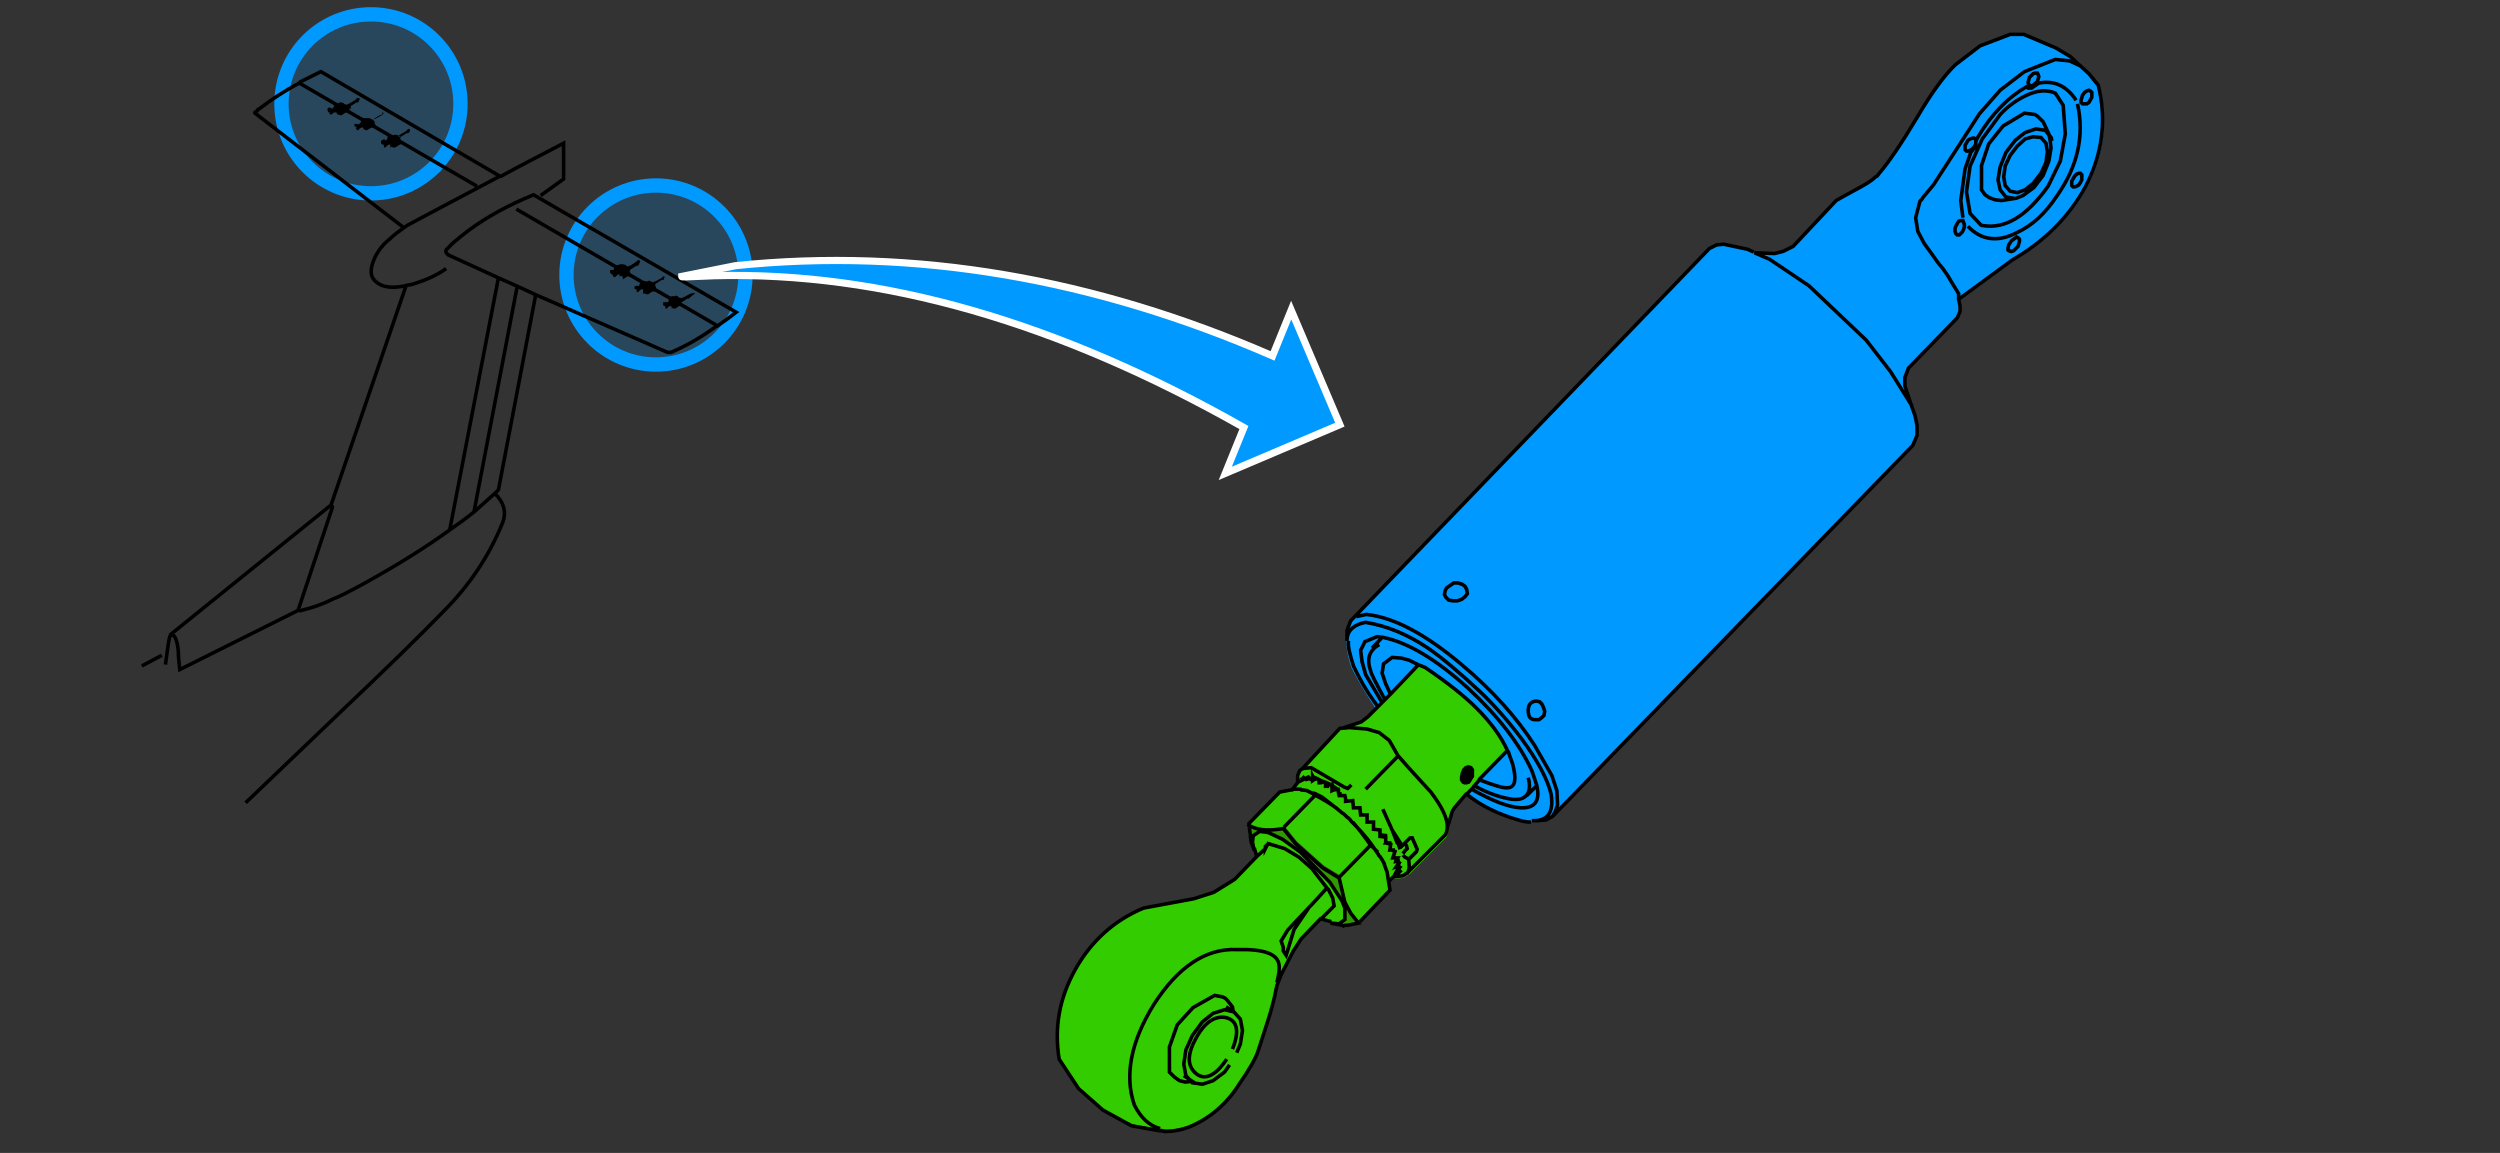 <?xml version="1.0" encoding="utf-8"?>
<!-- Generator: Adobe Illustrator 24.2.1, SVG Export Plug-In . SVG Version: 6.00 Build 0)  -->
<svg version="1.1" id="Ebene_1" xmlns="http://www.w3.org/2000/svg" xmlns:xlink="http://www.w3.org/1999/xlink" x="0px" y="0px"
	 viewBox="0 0 349.1 161" style="enable-background:new 0 0 349.1 161;" xml:space="preserve">
<rect x="0" y="0" width="349.1" height="161" fill="#333333" stroke="none"/>
<style type="text/css">
	.st0{opacity:0.2;fill:#0099FF;enable-background:new    ;}
	.st1{fill:none;stroke:#0099FF;stroke-width:2;stroke-miterlimit:10.001;}
	.st2{fill:#0099FF;}
	.st3{fill:#33CC00;}
	.st4{fill:#339900;}
	.st5{fill:none;stroke:#000000;stroke-width:0.5;stroke-miterlimit:5;}
	.st6{fill:none;stroke:#FFFFFF;stroke-miterlimit:5;}
</style>
<g>
	<ellipse class="st0" cx="51.8" cy="14.5" rx="12.5" ry="12.5"/>
	<ellipse class="st1" cx="51.8" cy="14.5" rx="12.5" ry="12.5"/>
</g>
<g>
	<ellipse class="st0" cx="91.6" cy="38.4" rx="12.5" ry="12.5"/>
	<ellipse class="st1" cx="91.6" cy="38.4" rx="12.5" ry="12.5"/>
</g>
<path class="st2" d="M194.9,122.1l0.2-0.3l-0.1,0.1L194.9,122.1 M195.9,118.1l-1.4-2.2l0.7,1.8L195.9,118.1 M195,121l0.5-0.2
	l-0.3-0.2L195,121 M195.4,121.4l-0.2-0.2l-0.2,0.4L195.4,121.4 M195.2,120.2l-0.2-0.2l-0.1,0.4l0.6-0.1L195.2,120.2 M192.9,116.6
	L192.9,116.6l0.8,0.1L192.9,116.6 M194.3,117.7l-0.7-0.2l-0.1,0.2H194.3 M194.9,118.6l-0.7-0.3l-0.1,0.3H194.9 M176.6,118.6l0.3-0.6
	l-0.1,0l-0.1,0.1l-0.1,0.1L176.6,118.6 M191,117c-0.4-0.5-1.1-1.2-2-2.2c0.7,0.8,1.5,1.8,2.4,3.1l1.1,1.1
	C191.9,118.2,191.4,117.5,191,117 M184.5,111.3l-1-0.5l-0.5-0.1l0.5,0.3c1.3,0.7,2.3,1.3,3.1,1.9L184.5,111.3 M187.1,111h0.1
	l-0.1-0.4V111 M186,109.5l-0.9-0.4l0.2,0.7L186,109.5 M186.2,110.3l-0.3-0.8l0,0.9L186.2,110.3 M186,109.5l0.3,0.8l0.8-0.1
	L186,109.5 M185.1,109.8h0.2l-0.2-0.7V109.8 M182.9,108.6l-0.2-0.2l-0.1,0.4l0.4-0.1L182.9,108.6 M183.4,108.5l0,0.3v0.3l0.3-0.2
	L183.4,108.5 M183.7,108.9l0.4-0.1l-0.7-0.3L183.7,108.9L183.7,108.9 M184.2,108.8l0.2,0.5l0.5-0.2l-0.4-0.2L184.2,108.8
	 M184.1,108.7v0.6h0.3L184.1,108.7L184.1,108.7 M182.5,110.4L182.5,110.4l0.6,0.3L182.5,110.4 M181.6,109L181.6,109l-0.1,0.1
	L181.6,109 M181.8,108.7L181.8,108.7l-0.2,0.2l0,0L181.8,108.7 M181.8,108.7L181.8,108.7l0.3-0.3L181.8,108.7 M181.9,108.7
	L181.9,108.7l-0.2,0.2L181.9,108.7L181.9,108.7 M198.1,92.8l-0.2-0.1l-1-0.5l-1.1-0.3l-1.3-0.1l-1.2,0.9L193,94l0.4,1.5l0.7,1.5
	L198.1,92.8 M213,111.2c-0.4,0.3-1.1,0.5-1.9,0.4c-1.4-0.1-3-0.7-4.9-1.7l-0.1-0.1l-0.2-0.1l-0.4,0.4c2.8,1.6,5.1,2.5,6.8,2.6
	c2,0.1,2.7-0.9,2.3-3.1l-1.4,1.4C213.2,111.1,213.1,111.2,213,111.2 M211.2,106.6c-0.2-0.6-0.4-1.2-0.6-1.7l-4,4.1
	c2.1,0.8,3.4,1.2,4,1.1C211.6,109.9,211.8,108.8,211.2,106.6 M289,8.5l1.4,0.7l-1.4-1.3l-2-1.2l-4.5-1.9h-1.9l-4.2,1.6L273.1,9
	c-1.6,1.5-3.4,4-5.4,7.4c-2.2,3.7-4,6.3-5.2,7.7l-0.4,0.5l-0.2,0.1c-0.6,0.6-1.5,1.1-2.6,1.7c-1.6,0.9-2.6,1.4-2.9,1.6l-6,6.4
	l-1.4,0.7l-1.2,0.3l-2.8-0.1l2.1,0.9l5.5,3.7l8,7.6l3.4,4.4l3,4.8l-0.9-2.7v-1.2l0.5-1.3l6.8-7l0.4-0.9v-0.8l-0.2-0.9l-0.2-0.9
	l-1.1-1.8c-0.2-0.5-0.6-1-1.1-1.7c-0.6-0.8-1.1-1.3-1.3-1.7l-1.3-1.8l-0.9-1.7l-0.3-1.9l0.6-2.3l0.3-0.3l0.1-0.2l1.5-1.8l6.4-9.9
	l2.9-3.3l3.4-2.6l4.3-1.7L289,8.5 M291.7,10.3l-1.2-1.1L289,8.5l-2-0.2l-4.3,1.7l-3.4,2.6l-2.9,3.3l-6.4,9.9l-1.5,1.8l-0.1,0.2
	l-0.3,0.3l-0.6,2.3l0.3,1.9l0.9,1.7l1.3,1.8c0.2,0.3,0.6,0.9,1.3,1.7c0.5,0.7,0.9,1.3,1.1,1.7l1.1,1.8l0.2,0.9l7.5-5.5
	c4.5-2.6,7.9-6,10.2-10.2c2.4-4.6,3-9.4,1.8-14.2L291.7,10.3 M292.1,12.9v0.7l-0.4,0.7l-0.3,0.2l-0.3,0h-0.3l-0.2-0.2l0-0.3l0.2-0.7
	l0.3-0.3l0.3-0.2l0.3-0.1l0.2,0.1L292.1,12.9 M283.4,10.8l0.5-0.5l0.3-0.1l0.3,0l0.1,0.2l0.1,0.3l-0.2,0.7l-0.6,0.5l-0.2,0.1
	l-0.3-0.1l-0.1-0.1l-0.1-0.3L283.4,10.8 M283.5,12.4L283.5,12.4l-0.2,0l-0.2-0.2c-2.6,1.5-4.9,3.8-6.9,7.2l-0.2,0.5l0,0.6l-0.7,0.9
	l-0.8,2.3l-0.6,4.4l0.3,2.4l-0.3-2.4l0.6-4.4l0.8-2.3l0.7-0.9l0-0.6l0.2-0.5c1.9-3.3,4.2-5.7,6.9-7.2l0.2,0.2L283.5,12.4L283.5,12.4
	l0.3,0l1-0.7c2.2-0.4,4,0.4,5.2,2.4c-1.3-2-3-2.8-5.2-2.4l-1,0.7L283.5,12.4 M287,13l0.2,0.3l0.9,1.4l0.3,4l-0.7,3.8l-1.7,3.5
	c-3,4.2-6,6-9.1,5.5c-0.1,0-0.2,0-0.3-0.1l-0.1-0.1l-1.4-1.5l-0.5-3l0.5-3.6l1.7-3.8l2.5-3.4c1.2-1.2,2.4-2.1,3.7-2.7
	C284.5,12.6,285.9,12.5,287,13 M290,24.3l0.3-0.1h0.2l0.2,0.2l0,0.3l0,0.4l-0.2,0.4l-0.2,0.3L290,26l-0.3,0.1l-0.2,0l-0.2-0.2l0-0.3
	l0-0.3l0.4-0.7L290,24.3 M281.5,33.4l0.2,0.1l0.2,0.2v0.3l-0.2,0.7l-0.6,0.6l-0.3,0.1l-0.3-0.1l-0.2-0.1l0-0.3l0.1-0.4l0.4-0.6
	l0.3-0.2L281.5,33.4 M281.6,32.5c2.2-1,4-2.7,5.6-5.1c2.9-4.1,3.9-8.4,2.9-12.9c1,4.5,0,8.8-2.9,12.9
	C285.6,29.7,283.7,31.4,281.6,32.5c-2.7,1.3-5,1-6.8-0.9C276.6,33.5,278.9,33.8,281.6,32.5 M274.4,20.9l0-0.3l0-0.3l0.4-0.7l0.3-0.2
	l0.3-0.1l0.3,0l0.2,0.2l0,0.3l0,0.3l-0.2,0.4l-0.3,0.3l-0.3,0.2l-0.3,0.1h-0.2L274.4,20.9 M274.1,30.8l0.2,0.2l0.1,0.2v0.4l-0.1,0.3
	l-0.2,0.4l-0.4,0.4h-0.3l-0.2-0.2l-0.1-0.3v-0.4l0.1-0.3l0.4-0.7l0.3-0.1H274.1 M274.4,31l-0.2-0.2h-0.3l-0.3,0.1l-0.4,0.7l-0.1,0.3
	v0.4l0.1,0.3l0.2,0.2h0.3l0.4-0.4l0.2-0.4l0.1-0.3v-0.4L274.4,31 M274.4,20.6l0,0.3l0.2,0.2h0.2l0.3-0.1l0.3-0.2l0.3-0.3l0.2-0.4
	l0-0.3l0-0.3l-0.2-0.2l-0.3,0l-0.3,0.1l-0.3,0.2l-0.4,0.7L274.4,20.6 M281.7,33.4l-0.2-0.1l-0.3,0.1l-0.3,0.2l-0.4,0.6l-0.1,0.4
	l0,0.3l0.2,0.1l0.3,0.1l0.3-0.1l0.6-0.6l0.2-0.7v-0.3L281.7,33.4 M290.3,24.2l-0.3,0.1l-0.3,0.3l-0.4,0.7l0,0.3l0,0.3l0.2,0.2l0.2,0
	L290,26l0.3-0.2l0.2-0.3l0.2-0.4l0-0.4l0-0.3l-0.2-0.2H290.3 M287.3,13.3L287,13c-1.2-0.5-2.5-0.4-4,0.3c-1.3,0.6-2.6,1.5-3.7,2.7
	l-2.5,3.4l-1.7,3.8l-0.5,3.6l0.5,3l1.4,1.5l0.1,0.1c0.1,0.1,0.2,0.1,0.3,0.1c3.1,0.5,6.1-1.3,9.1-5.5l1.7-3.5l0.7-3.8l-0.3-4
	L287.3,13.3 M285.4,17l0.8,1.7l0.2,1l0.1,1l-0.3,1.8l-0.8,2l-1.3,1.7l-1.5,1.1l-1.3,0.5h-0.1l-1.9,0.3l-0.9-0.1l-0.8-0.3l-0.6-0.4
	l-0.5-0.7v-3.4l1-3l2-2.5l3-1.8l1.5,0.2l0.4,0.3L285.4,17 M285.6,18.2l-1.3-0.2l-1.5,0.5l-1.4,1.1l-1.3,1.7l-0.8,2l-0.3,1.8l0.3,1.4
	l0.8,1l1.2,0.2h0.1l1.3-0.5l1.5-1.1l1.3-1.7l0.8-2l0.3-1.8l-0.1-1l-0.1-0.5L285.6,18.2 M280,23.2l0.7-1.6l1-1.3l1.1-1l1.1-0.3
	l1.1,0.1l0.7,0.8l0.2,1.2l-0.2,1.5l-0.7,1.5l-1.1,1.4l-1.1,0.9l-1.1,0.4l-1-0.2l-0.7-0.8l-0.2-1.2L280,23.2 M280.7,21.6l-0.7,1.6
	l-0.2,1.5l0.2,1.2l0.7,0.8l1,0.2l1.1-0.4l1.1-0.9l1.1-1.4l0.7-1.5l0.2-1.5l-0.2-1.2l-0.7-0.8l-1.1-0.1l-1.1,0.3l-1.1,1L280.7,21.6
	 M286.3,18.7l-0.8-1.7l-0.7-0.7l-0.4-0.3l-1.5-0.2l-3,1.8l-2,2.5l-1,3v3.4l0.5,0.7l0.6,0.4l0.8,0.3l0.9,0.1l1.9-0.3l-1.2-0.2l-0.8-1
	l-0.3-1.4l0.3-1.8l0.8-2l1.3-1.7l1.4-1.1l1.5-0.5l1.3,0.2l0.8,1l0.1,0.5L286.3,18.7 M283.9,10.3l-0.5,0.5l-0.2,0.7l0.1,0.3l0.1,0.1
	l0.3,0.1l0.2-0.1l0.6-0.5l0.2-0.7l-0.1-0.3l-0.1-0.2l-0.3,0L283.9,10.3 M292.1,13.5v-0.7l-0.2-0.2l-0.2-0.1l-0.3,0.1l-0.3,0.2
	l-0.3,0.3l-0.2,0.7l0,0.3l0.2,0.2h0.3l0.3,0l0.3-0.2L292.1,13.5 M193.1,89c-0.3,0-0.5-0.1-0.8-0.1l-1.7,0.7l-0.6,1.2l0.2,1.6
	l0.5,1.8l2.3,3.9l0.4-0.4c-1.2-2.2-1.9-3.5-2-4c-0.6-1.7-0.2-2.9,1.2-3.7c-1.3,0.8-1.7,2-1.2,3.7c0.1,0.4,0.8,1.8,2,4l0.7-0.7
	l-0.7-1.5L193,94l0.2-1.3l1.2-0.9l1.3,0.1l1.1,0.3l1,0.5l0.2,0.1l1,0.4c3.1,2.1,5.5,4,7.2,5.7c1.9,1.9,3.4,3.9,4.3,5.9
	c0.2,0.6,0.4,1.2,0.6,1.7c0.6,2.2,0.4,3.3-0.6,3.4c-0.6,0.1-1.9-0.3-4-1.1l-0.7,0.8l0.2,0.1l0.1,0.1c1.9,1,3.5,1.5,4.9,1.7
	c0.8,0.1,1.5,0,1.9-0.4c0.1,0,0.1-0.1,0.2-0.2c0.4-0.5,0.5-1.3,0.2-2.4c0.3,1.1,0.2,1.9-0.2,2.4l1.4-1.4c-0.1-0.6-0.3-1.3-0.7-2.1
	c-1.7-3.7-4.7-7.6-8.9-11.5C200.6,92,196.7,89.7,193.1,89l-1.5,1.6L193.1,89 M192.3,88.9c0.3,0,0.5,0.1,0.8,0.1
	c3.5,0.7,7.5,3.1,11.9,7.1c4.3,4,7.2,7.8,8.9,11.5c0.3,0.8,0.5,1.5,0.7,2.1c0.5,2.2-0.3,3.2-2.3,3.1c-1.7-0.1-4-1-6.8-2.6l-0.7,0.7
	c2.1,1.7,4.5,2.8,7.2,3.6c0.7,0.2,1.2,0.3,1.7,0.3h0.1c2.2,0.1,3.1-1.2,2.7-3.7c-0.5-2.2-1.8-4.7-4.1-7.7c-1.8-2.5-3.8-4.7-5.8-6.6
	c-3-2.8-5.4-4.9-7.3-6.1c-2.8-1.9-5.7-3.1-8.7-3.6c-1.6,0.3-2.5,1.1-2.6,2.3c0,0.1,0,0.2,0,0.3c0,0.8,0.2,2,0.7,3.5
	c0.8,1.6,1.8,3.3,2.9,5c0,0,0.1,0.1,0.1,0.1c0.1,0.2,0.2,0.4,0.4,0.6l0.7-0.7l-2.3-3.9l-0.5-1.8l-0.2-1.6l0.6-1.2L192.3,88.9
	 M244,34.8l-3.3-0.7l-1,0.1l-1,0.5l-50.1,52l-0.5,1.3l0,1.5c0-0.1,0-0.2,0-0.3c0.1-1.2,1-2,2.6-2.3c3,0.5,5.9,1.7,8.7,3.6
	c1.9,1.3,4.3,3.3,7.3,6.1c2,1.9,4,4.2,5.8,6.6c2.2,3,3.6,5.6,4.1,7.7c0.4,2.6-0.5,3.8-2.7,3.7l0.7,0l1.3-0.1l0.9-0.5l0.1-0.2
	l0.3-0.5l0.3-0.9l-0.1-2l-0.7-2.1l-2.4-4.2c-2.5-3.9-5.9-7.7-10.2-11.3c-5.1-4.3-9.5-6.6-13.3-7l-1.4,0.3l1.4-0.3
	c3.8,0.4,8.2,2.7,13.3,7c4.4,3.7,7.8,7.4,10.2,11.3l2.4,4.2l0.7,2.1l0.1,2l-0.3,0.9l-0.3,0.5L267,62.2l0.6-1.4v-1.4l-0.3-1.4
	l-0.5-1.4l-3-4.8l-3.4-4.4l-8-7.6l-5.5-3.7l-2.1-0.9L244,34.8 M204.8,82.3l0,0.6l-0.3,0.4l-0.5,0.4l-0.6,0.2h-0.6l-0.6-0.1l-0.4-0.4
	l-0.2-0.4l0.1-0.5L202,82l1-0.7h0.7l0.6,0.2l0.4,0.3L204.8,82.3 M213.3,99.1c0-0.8,0.4-1.2,1.2-1.3l0.4,0.1l0.3,0.3l0.2,0.4l0,0.5
	l-0.1,0.6l-0.3,0.3l-0.4,0.3h-0.5C213.6,100.4,213.2,100,213.3,99.1 M214.5,97.9c-0.8,0-1.2,0.5-1.2,1.3c0,0.9,0.3,1.3,1,1.3h0.5
	l0.4-0.3l0.3-0.3l0.1-0.6l0-0.5l-0.2-0.4l-0.3-0.3L214.5,97.9 M204.8,82.9l0-0.6l-0.2-0.4l-0.4-0.3l-0.6-0.2H203l-1,0.7l-0.2,0.4
	l-0.1,0.5l0.2,0.4l0.4,0.4l0.6,0.1h0.6l0.6-0.2l0.5-0.4L204.8,82.9z"/>
<path class="st3" d="M187.1,122.4l0.8,3.4l0.8,1.5l1.1,1.4l0,0l4.2-4.4l-0.2-1.3l-0.2-1.3l-0.4-1.1v-0.1c-0.2-0.3-0.4-0.7-0.6-1
	c-0.1-0.1-0.2-0.3-0.3-0.4l-1.1-1.1L187.1,122.4 M178.8,131.4l0.3,0.9l0,0.5l0.4,0.6l1.1-3.6l2.1-3.1l-3.1,3.2L178.8,131.4
	 M176.8,116.2l-0.9-0.1l-0.9,0.6l-0.1,0.9l0.2,1l0.1,0l0.3,1l1.1-1l0-0.3l0.1-0.1l0.1-0.1l0.1,0l0.2-0.1l2.3,0.7l2,1.2l1.8,1.6
	l2.1,2.7l0.1,0.1l0.6,1.2l0.2,1.1l-0.1,0.1l-1.7,1.7l1.5,0.4l1.2,0.1l0.8-0.6v-1.6l-0.4-1l-1.7-2.6l-4.1-4.2l-2.5-1.8l-1.9-0.9
	L176.8,116.2 M187.9,113.8L187.9,113.8c-0.2-0.1-0.3-0.3-0.5-0.4c-0.2-0.1-0.4-0.3-0.5-0.4l-0.1-0.1c-0.8-0.6-1.9-1.2-3.1-1.9
	l-4.3,4.4l1.7,2.1l3.8,3.4l2.3,1.4l4.3-4.4c-0.9-1.3-1.7-2.4-2.4-3.1l-0.2-0.2c-0.2-0.2-0.4-0.4-0.6-0.6L187.9,113.8 M181.7,108.9
	L181.7,108.9L181.7,108.9l-0.2,0.2l-0.2,0.1l-0.1,0.1l-0.8,1l0.3-0.1h0.9l0.1,0.1h0.1l0.7,0.1l0.6,0.3l0.5,0.1l1,0.5l2.2,1.7
	l0.1,0.1c0.1,0.1,0.3,0.2,0.5,0.4c0.2,0.1,0.3,0.2,0.5,0.4h0l0.2,0.2c0.2,0.1,0.4,0.3,0.6,0.6l0.2,0.2c0.9,0.9,1.6,1.7,2,2.2
	c0.4,0.5,0.9,1.2,1.5,2.1c0.1,0.1,0.1,0.3,0.3,0.4c0.2,0.3,0.4,0.6,0.6,1v0.1l0.4,1.1l0.2,1.3l0.7-0.7l0.2-0.2l0.1-0.2l0.1-0.2
	l0.3-0.3l-0.4,0.2l0.2-0.4l0.3-0.4L195,121l0.2-0.3l0.2-0.4v0l-0.6,0.1l0.1-0.4l0.2-0.4h-0.7l0.3-0.9h-0.7l0.1-0.3l0.1-0.7h-0.8
	l0.1-0.2l0-0.8l-0.8,0v-0.1l0-0.9l-0.9-0.1l0-1l-0.9,0l0-1h-0.9l-0.1-1l-0.9,0l-0.1-1l-1,0.1v-0.4L188,111l-0.8,0h-0.1v-0.4l0-0.4
	l-0.8,0.1l-0.2,0.1l0-0.9l-0.7,0.2h-0.2v-0.7H185l-0.5,0.2h-0.3v-0.6l0,0l-0.4,0.1h-0.1l-0.3,0.2v-0.3l0-0.3l-0.4,0.3l-0.4,0.1
	l0.1-0.4l-0.8,0.4l0.2-0.4l-0.3,0.3l0,0L181.7,108.9 M180.2,110.3l-1.6,0.3l-4.3,4.4c1.1,0.8,2.7,1,5,0.6l4.3-4.4l-0.5-0.3l-0.6-0.2
	l0-0.1l-0.7-0.1h-0.1l-0.1-0.1h-0.9l-0.3,0.1H180.2 M194,103.5l-1.4-1.1l-1.7-0.5l-2.5-0.2l-1,0.1h-0.3l-5.2,5.6l0.2-0.1l1.1-0.1
	l4.6,2.7l0.5,0.2l0.5-0.5l-0.5,0.5l-0.5-0.2l-4.6-2.7l-1.1,0.1l-0.2,0.1l-0.4,0.3l-0.3,0.7v1l0.1-0.1l0.2-0.1l0.2-0.1l0.2-0.2h0
	l0.3-0.3l-0.2,0.4l0.8-0.4l0.2,0.2l0.1,0.1l0.4-0.3l0.7,0.3l0,0l0.1,0.1l0.3,0.1l0.4,0.2h0.1l0.9,0.4l1,0.7l0,0.4l0.1,0.4l0.8,0
	l0.1,0.4v0.4l1-0.1l0.1,1l0.9,0l0.1,1h0.9l0,1l0.9,0l0,1l0.9,0.1l0,0.9l0.8,0.1l0,0.8l0.7,0.2l-0.1,0.7l0.7,0.3l-0.3,0.9h0.7
	l-0.2,0.4l0.2,0.2l0.2,0.1v0l-0.2,0.4l0.3,0.2l-0.3,0.4l0.2,0.2l-0.3,0.3l-0.1,0.2l0.1-0.1l0.6-0.6l-0.6,0.6l-0.2,0.3l-0.2,0.2
	l0.1,0l0,0l1.1-0.1l0.6-0.4l0.2-0.8l-0.1-1.1l-0.4-0.2l-0.3-0.3l0.3,0.3l0.4,0.2l1.1-1.1l0.1-0.3l-0.7-1.6H197l-0.8,0.8l0.2,0.3
	l0.1,0.4l-0.3,0.3l-0.3,0.4l0.3-0.4l0.3-0.3l-0.1-0.4l-0.2-0.3l-0.3,0.3l-0.7-0.4l0.3,1l-0.3-1l-0.7-1.8l-1.3-2.9l1.3,2.9l1.4,2.2
	l0.3-0.3l0.8-0.8h0.3l0.7,1.6l-0.1,0.3l-1.1,1.1l0.1,1.1l-0.2,0.8l5.3-5.3c0.1-0.3,0.2-0.6,0.3-1c0.1-1.2-0.6-2.9-2.3-5
	c-2.4-2.7-4-4.4-4.6-5.1l-4.5,4.6l4.5-4.6L194,103.5 M199.1,93.3l-1-0.4l-3.9,4.1l-0.7,0.7l-0.4,0.4l-0.7,0.7l-1.4,1.4l-0.9,0.7
	l-2.7,0.9l1-0.1l2.5,0.2l1.7,0.5l1.4,1.1l1.2,2.1c0.6,0.7,2.1,2.4,4.6,5.1c1.6,2.1,2.4,3.8,2.3,5l0.7-2.3l0.3-0.5l1.7-2l0.7-0.7
	l0.4-0.4l0.7-0.8l4-4.1c-1-2-2.4-4-4.3-5.9C204.5,97.3,202.1,95.4,199.1,93.3 M204.1,108.5l0-0.5l0.2-0.5l0.3-0.3l0.3-0.1h0.3
	l0.3,0.1l0.2,0.3l0,0.9l-0.5,0.8l-0.3,0.1h-0.3l-0.2-0.1l-0.2-0.3L204.1,108.5 M172.8,132.6c-4.4-0.2-8.2,2.4-11.6,7.7
	c-3.3,5.2-4.2,9.9-2.7,14c0.9,1.8,2.1,2.9,3.6,3.3c0.2,0,0.4,0.1,0.7,0.1c0.1,0,0.1,0,0.3,0c0.9,0,2-0.2,3.1-0.6
	c2.9-1.2,5.3-3.2,7.1-6.1c1.4-2.1,2.3-3.6,2.6-4.6l1.3-4c0.6-1.9,0.9-3.4,1.2-4.6c0.1-0.3,0.1-0.5,0.2-0.7c0.2-1.2,0.3-2,0.3-2.5
	C178.6,133.2,176.6,132.4,172.8,132.6 M170.6,139.2l-1.1-0.2l-3,1.7l-2.2,2.4l-1.1,3.1v3.5l0.7,0.7l0.7,0.5l0.8,0.2l1-0.1l-1.2-0.8
	l1.2,0.8l0.2,0.1l-0.9-1l-0.3-1.6l0.3-2l0.9-2l1.4-1.9l1.5-1.2l1.6-0.5l1.3,0.2l0.9,1l0.3,1.6l-0.3,1.9l-0.5,1.2l0.5-1.2l0.3-1.9
	l-0.3-1.6l-0.9-1L171,141l-1.6,0.5l-1.5,1.2l-1.4,1.9l-0.9,2l-0.3,2l0.3,1.6l0.9,1l1.4,0.2l1.5-0.5l1.6-1.2l0.7-1l-0.7,1l-1.6,1.2
	l-1.5,0.5l-1.4-0.2l-0.2-0.1l-1,0.1l-0.8-0.2l-0.7-0.5l-0.7-0.7v-3.5l1.1-3.1l2.2-2.4l3-1.7L170.6,139.2l0.4,0.2l0.3,0.3l0.7,0.9
	l0.1,0.6l-1-0.6l1,0.6l-0.1-0.6l-0.7-0.9l-0.3-0.3L170.6,139.2 M167.1,144.9c-1.3,2.3-1.4,4-0.1,5.1c1.2,1,2.7,0.4,4.3-2
	c-1.7,2.4-3.1,3-4.3,2C165.8,148.9,165.8,147.2,167.1,144.9c1.2-2.2,2.6-3.1,4.1-2.7c1.6,0.4,1.9,1.8,0.9,4.4c1-2.5,0.7-4-0.9-4.4
	C169.7,141.8,168.3,142.7,167.1,144.9 M166.8,125.6l-7,1.3c-4.1,1.7-7.3,4.6-9.5,8.5c-2.3,4-3,8.2-2.3,12.6l2.7,4.1l3.4,3l4.1,1.9
	l3.9,0.7c-1.5-0.4-2.7-1.5-3.6-3.3c-1.4-4.1-0.5-8.8,2.7-14c3.4-5.3,7.3-7.9,11.6-7.7c3.8-0.1,5.7,0.6,5.9,2.1
	c0.1,0.5,0,1.4-0.3,2.5l0.5-1.3l1.7-3.3l1.1-1.7l2.7-2.8l1.7-1.7l0.1-0.1l-0.2-1.1l-0.6-1.2l-0.1-0.1v0.1l-2.2,2.4l-0.3,0.3
	l-2.1,3.1l-1.1,3.6l-0.4-0.6l0-0.5l-0.3-0.9l0.9-1.5l3.1-3.2l0.3-0.3l2.2-2.4V124l-2.1-2.7l-1.8-1.6l-2-1.2l-2.3-0.7L177,118
	l-0.3,0.6l-1.1,1l-3.1,3.2l-2.9,1.8L166.8,125.6z"/>
<path class="st4" d="M175.9,116.1l0.9,0.1l0.4,0.1l1.9,0.9l2.5,1.8l4.1,4.2l1.7,2.6l0.4,1v1.6l-0.8,0.6l-1.2-0.1l1.6,0.3l0.2,0.1
	c0.1-0.1,0.3-0.1,0.6-0.1l1.5-0.3l-1.1-1.4l-0.8-1.5l-0.8-3.4l-2.3-1.4l-3.8-3.4l-1.7-2.1c-2.3,0.4-3.9,0.2-5-0.6l0.3,2.6l0.4,1
	l-0.2-1l0.1-0.9L175.9,116.1z"/>
<path d="M204.1,108.1l0,0.5l0,0.4l0.2,0.3l0.2,0.1h0.3l0.3-0.1l0.5-0.8l0-0.9l-0.2-0.3l-0.3-0.1H205l-0.3,0.1l-0.3,0.3L204.1,108.1z
	"/>
<path id="Layer0_5_1_STROKES" class="st5" d="M244.9,35.2l-0.9-0.4l-3.3-0.7l-1,0.1l-1,0.5l-50.1,52l-0.5,1.3l0,1.5
	c0-0.1,0-0.2,0-0.3c0.1-1.2,1-2,2.6-2.3c3,0.5,5.9,1.7,8.7,3.6c1.9,1.3,4.3,3.3,7.3,6.1c2,1.9,4,4.2,5.8,6.6c2.2,3,3.6,5.6,4.1,7.7
	c0.4,2.6-0.5,3.8-2.7,3.7l0.7,0l1.3-0.1l0.9-0.5l0.1-0.2l0.3-0.5l0.3-0.9l-0.1-2l-0.7-2.1l-2.4-4.2c-2.5-3.9-5.9-7.7-10.2-11.3
	c-5.1-4.3-9.5-6.6-13.3-7l-1.4,0.3 M193,98.1l-2.3-3.9l-0.5-1.8l-0.2-1.6l0.6-1.2l1.7-0.7c0.3,0,0.5,0.1,0.8,0.1
	c3.5,0.7,7.5,3.1,11.9,7.1c4.3,4,7.2,7.8,8.9,11.5c0.3,0.8,0.5,1.5,0.7,2.1c0.5,2.2-0.3,3.2-2.3,3.1c-1.7-0.1-4-1-6.8-2.6l-0.7,0.7
	c2.1,1.7,4.5,2.8,7.2,3.6c0.7,0.2,1.2,0.3,1.7,0.3h0.1 M204.8,82.3l-0.2-0.4l-0.4-0.3l-0.6-0.2H203l-1,0.7l-0.2,0.4l-0.1,0.5
	l0.2,0.4l0.4,0.4l0.6,0.1h0.6l0.6-0.2l0.5-0.4l0.3-0.4L204.8,82.3z M290.8,13.3l-0.2,0.7l0,0.3l0.2,0.2h0.3l0.3,0l0.3-0.2l0.4-0.7
	v-0.7l-0.2-0.2l-0.2-0.1l-0.3,0.1l-0.3,0.2L290.8,13.3z M273.5,41.8l7.5-5.5c4.5-2.6,7.9-6,10.2-10.2c2.4-4.6,3-9.4,1.8-14.2
	l-1.3-1.6l-1.2-1.1L289,8.5l-2-0.2l-4.3,1.7l-3.4,2.6l-2.9,3.3l-6.4,9.9l-1.5,1.8l-0.1,0.2l-0.3,0.3l-0.6,2.3l0.3,1.9l0.9,1.7
	l1.3,1.8c0.2,0.3,0.6,0.9,1.3,1.7c0.5,0.7,0.9,1.3,1.1,1.7l1.1,1.8L273.5,41.8l0.2,0.9v0.8l-0.4,0.9l-6.8,7l-0.5,1.3v1.2l0.9,2.7
	l0.5,1.4l0.3,1.4v1.4l-0.6,1.4L216.8,114 M290.5,9.2l-1.4-1.3l-2-1.2l-4.5-1.9h-1.9l-4.2,1.6L273.1,9c-1.6,1.5-3.4,4-5.4,7.4
	c-2.2,3.7-4,6.3-5.2,7.7l-0.4,0.5l-0.2,0.1c-0.6,0.6-1.5,1.1-2.6,1.7c-1.6,0.9-2.6,1.4-2.9,1.6l-6,6.4l-1.4,0.7l-1.2,0.3l-2.8-0.1
	l2.1,0.9l5.5,3.7l8,7.6l3.4,4.4l3,4.8 M283.4,10.8l-0.2,0.7l0.1,0.3l0.1,0.1l0.3,0.1l0.2-0.1l0.6-0.5l0.2-0.7l-0.1-0.3l-0.1-0.2
	l-0.3,0l-0.3,0.1L283.4,10.8z M289.9,14c-1.3-2-3-2.8-5.2-2.4l-1,0.7l-0.3,0h-0.1l-0.1,0l-0.2-0.2c-2.6,1.5-4.9,3.8-6.9,7.2
	l-0.2,0.5l0,0.6l-0.7,0.9l-0.8,2.3l-0.6,4.4l0.3,2.4 M287,13c-1.2-0.5-2.5-0.4-4,0.3c-1.3,0.6-2.6,1.5-3.7,2.7l-2.5,3.4l-1.7,3.8
	l-0.5,3.6l0.5,3l1.4,1.5l0.1,0.1c0.1,0.1,0.2,0.1,0.3,0.1c3.1,0.5,6.1-1.3,9.1-5.5l1.7-3.5l0.7-3.8l-0.3-4l-0.9-1.4L287,13z
	 M281.5,27.7h-0.1l-1.9,0.3l-0.9-0.1l-0.8-0.3l-0.6-0.4l-0.5-0.7v-3.4l1-3l2-2.5l3-1.8l1.5,0.2l0.4,0.3l0.7,0.7l0.8,1.7l0.2,1l0.1,1
	l-0.3,1.8l-0.8,2l-1.3,1.7l-1.5,1.1L281.5,27.7z M286.5,19.7l-0.1-0.5l-0.8-1l-1.3-0.2l-1.5,0.5l-1.4,1.1l-1.3,1.7l-0.8,2l-0.3,1.8
	l0.3,1.4l0.8,1l1.2,0.2 M280,23.2l-0.2,1.5l0.2,1.2l0.7,0.8l1,0.2l1.1-0.4l1.1-0.9l1.1-1.4l0.7-1.5l0.2-1.5l-0.2-1.2l-0.7-0.8
	l-1.1-0.1l-1.1,0.3l-1.1,1l-1,1.3L280,23.2z M290.3,24.2l-0.3,0.1l-0.3,0.3l-0.4,0.7l0,0.3l0,0.3l0.2,0.2l0.2,0L290,26l0.3-0.2
	l0.2-0.3l0.2-0.4l0-0.4l0-0.3l-0.2-0.2H290.3z M281.2,33.4l-0.3,0.2l-0.4,0.6l-0.1,0.4l0,0.3l0.2,0.1l0.3,0.1l0.3-0.1l0.6-0.6
	l0.2-0.7v-0.3l-0.2-0.2l-0.2-0.1L281.2,33.4z M274.8,31.6c1.8,1.9,4.1,2.3,6.8,0.9c2.2-1,4-2.7,5.6-5.1c2.9-4.1,3.9-8.4,2.9-12.9
	 M274.4,20.9l0.2,0.2h0.2l0.3-0.1l0.3-0.2l0.3-0.3l0.2-0.4l0-0.3l0-0.3l-0.2-0.2l-0.3,0l-0.3,0.1l-0.3,0.2l-0.4,0.7l0,0.3
	L274.4,20.9z M274.1,30.8h-0.3l-0.3,0.1l-0.4,0.7l-0.1,0.3v0.4l0.1,0.3l0.2,0.2h0.3l0.4-0.4l0.2-0.4l0.1-0.3v-0.4l-0.1-0.2
	L274.1,30.8z M185.9,128.7l-1.5-0.4l-2.7,2.8l-1.1,1.7l-1.7,3.3l-0.5,1.3c-0.1,0.1-0.1,0.4-0.2,0.7c-0.2,1.2-0.6,2.7-1.2,4.6l-1.3,4
	c-0.3,1-1.2,2.6-2.6,4.6c-1.8,2.9-4.2,4.9-7.1,6.1c-1.1,0.4-2.2,0.6-3.1,0.6c-0.1,0-0.2,0-0.3,0c-0.3-0.1-0.5-0.1-0.7-0.1l-3.9-0.7
	L154,155l-3.4-3l-2.7-4.1c-0.7-4.4,0-8.5,2.3-12.6c2.2-3.9,5.4-6.8,9.5-8.5l7-1.3l2.8-0.9l2.9-1.8l3.1-3.2l-0.3-1l-0.1,0l-0.4-1
	l-0.3-2.6l4.3-4.4l1.6-0.3h0.1l0.8-1v-1l0.3-0.7l0.4-0.3l5.2-5.6h0.3l2.7-0.9l0.9-0.7l1.4-1.4c-0.1-0.2-0.3-0.4-0.4-0.6
	c0-0.1-0.1-0.1-0.1-0.1c-1.2-1.7-2.1-3.3-2.9-5c-0.5-1.6-0.8-2.7-0.7-3.5 M171.2,140.6l1,0.6l-0.1-0.6l-0.7-0.9l-0.3-0.3l-0.4-0.2
	l-1.1-0.2l-3,1.7l-2.2,2.4l-1.1,3.1v3.5l0.7,0.7l0.7,0.5l0.8,0.2l1-0.1l-1.2-0.8 M172.7,147l0.5-1.2l0.3-1.9l-0.3-1.6l-0.9-1
	L171,141l-1.6,0.5l-1.5,1.2l-1.4,1.9l-0.9,2l-0.3,2l0.3,1.6l0.9,1l1.4,0.2l1.5-0.5l1.6-1.2l0.7-1 M166.4,151.1l0.2,0.1 M172.1,146.5
	c1-2.5,0.7-4-0.9-4.4c-1.5-0.3-2.9,0.6-4.1,2.7c-1.3,2.3-1.4,4-0.1,5.1c1.2,1,2.7,0.4,4.3-2 M162,157.6c-1.5-0.4-2.7-1.5-3.6-3.3
	c-1.4-4.1-0.5-8.8,2.7-14c3.4-5.3,7.3-7.9,11.6-7.7c3.8-0.1,5.7,0.6,5.9,2.1c0.1,0.5,0,1.4-0.3,2.5 M215.5,98.7l-0.2-0.4l-0.3-0.3
	l-0.4-0.1c-0.8,0-1.2,0.5-1.2,1.3c0,0.9,0.3,1.3,1,1.3h0.5l0.4-0.3l0.3-0.3l0.1-0.6L215.5,98.7z M210.6,104.9
	c0.2,0.6,0.4,1.2,0.6,1.7c0.6,2.2,0.4,3.3-0.6,3.4c-0.6,0.1-1.9-0.3-4-1.1l-0.7,0.8l0.2,0.1l0.1,0.1c1.9,1,3.5,1.5,4.9,1.7
	c0.8,0.1,1.5,0,1.9-0.4c0.1,0,0.1-0.1,0.2-0.2c0.4-0.5,0.5-1.3,0.2-2.4 M214.6,109.7l-1.4,1.4 M194.2,97l-0.7-1.5L193,94l0.2-1.3
	l1.2-0.9l1.3,0.1l1.1,0.3l1,0.5l0.2,0.1l1,0.4c3.1,2.1,5.5,4,7.2,5.7c1.9,1.9,3.4,3.9,4.3,5.9l-4,4.1 M198.1,92.8l-3.9,4.1l-0.7,0.7
	l-0.4,0.4l-0.7,0.7 M193.4,97.7c-1.2-2.2-1.9-3.5-2-4c-0.6-1.7-0.2-2.9,1.2-3.7 M187.4,101.7l1-0.1l2.5,0.2l1.7,0.5l1.4,1.1l1.2,2.1
	c0.6,0.7,2.1,2.4,4.6,5.1c1.6,2.1,2.4,3.8,2.3,5l0.7-2.3l0.3-0.5l1.7-2 M204.1,108.5l0,0.4l0.2,0.3l0.2,0.1h0.3l0.3-0.1l0.5-0.8
	l0-0.9l-0.2-0.3l-0.3-0.1H205l-0.3,0.1l-0.3,0.3l-0.2,0.5L204.1,108.5z M205.5,110.2l0.4-0.4 M181.8,107.4l0.2-0.1l1.1-0.1l4.6,2.7
	l0.5,0.2l0.5-0.5 M181.9,108.7L181.9,108.7l-0.2,0.2L181.9,108.7L181.9,108.7l0.3-0.3L181.9,108.7L181.9,108.7l-0.3,0.2l0,0
	 M181.6,109L181.6,109l-0.2,0.1l-0.2,0.1l-0.1,0.1 M182.1,108.5l-0.2,0.4l0.8-0.4l0.2,0.2l0.1,0.1l0.4-0.3l0.7,0.3l0,0l0.1,0.1
	l0.3,0.1l0.4,0.2h0.1l0.9,0.4l1,0.7l0,0.4l0.1,0.4l0.8,0l0.1,0.4v0.4l1-0.1l0.1,1l0.9,0l0.1,1h0.9l0,1l0.9,0l0,1l0.9,0.1l0,0.9
	l0.8,0.1l0,0.8l0.7,0.2l-0.1,0.7l0.7,0.3l-0.3,0.9h0.7l-0.2,0.4l0.2,0.2l0.2,0.1v0l-0.2,0.4l0.3,0.2l-0.3,0.4l0.2,0.2l-0.3,0.3
	l-0.1,0.2l0.1-0.1l0.6-0.6 M180.4,110.3l0.3-0.1h0.9l0.1,0.1h0.1l0.7,0.1l0.6,0.3l0.5,0.1l1,0.5l2.2,1.7l0.1,0.1
	c0.1,0.1,0.3,0.2,0.5,0.4c0.2,0.1,0.3,0.2,0.5,0.4h0l0.2,0.2c0.2,0.1,0.4,0.3,0.6,0.6l0.2,0.2c0.9,0.9,1.6,1.7,2,2.2
	c0.4,0.5,0.9,1.2,1.5,2.1c0.1,0.1,0.1,0.3,0.3,0.4c0.2,0.3,0.4,0.6,0.6,1v0.1l0.4,1.1l0.2,1.3l0.7-0.7l0.2-0.2l0.1-0.2 M182.5,110.4
	L182.5,110.4l0.6,0.3l0.5,0.3c1.3,0.7,2.3,1.3,3.1,1.9 M181.4,109.1l0.2-0.1 M185,109.1l-0.5,0.2h-0.3v-0.6 M184.2,108.8l0.2,0.5
	 M184.1,108.7l-0.4,0.1h-0.1l-0.3,0.2v-0.3l0-0.3l0.2,0.4 M183,108.7l-0.4,0.1l0.1-0.4 M185.1,109.1v0.7h0.2L185.1,109.1z
	 M186,109.5l0.3,0.8l0.8-0.1 M186.2,110.3l-0.2,0.1l0-0.9l-0.7,0.2 M187.2,111h-0.1v-0.4 M175.1,118.6l-0.2-1l0.1-0.9l0.9-0.6
	l0.9,0.1l0.4,0.1l1.9,0.9l2.5,1.8l4.1,4.2l1.7,2.6l0.4,1v1.6l-0.8,0.6l-1.2-0.1l1.6,0.3l0.2,0.1c0.1-0.1,0.3-0.1,0.6-0.1l1.5-0.3
	l-1.1-1.4l-0.8-1.5l-0.8-3.4l-2.3-1.4l-3.8-3.4l-1.7-2.1c-2.3,0.4-3.9,0.2-5-0.6 M176.9,118l-0.1,0.1l-0.1,0.1l0,0.3l0.3-0.6
	L176.9,118z M182.8,126.7l-2.1,3.1l-1.1,3.6l-0.4-0.6l0-0.5l-0.3-0.9l0.9-1.5L182.8,126.7l0.3-0.3l2.2-2.4V124l-2.1-2.7l-1.8-1.6
	l-2-1.2l-2.3-0.7L177,118 M176.6,118.6l-1.1,1 M184.5,128.3l1.7-1.7l0.1-0.1l-0.2-1.1l-0.6-1.2l-0.1-0.1 M189.9,128.7l4.2-4.4
	l-0.2-1.3 M183.6,111.1l-4.3,4.4 M202.1,115.6c0,0.3-0.1,0.7-0.3,1l-5.3,5.3l-0.6,0.4l-1.1,0.1l0,0l-0.1,0 M193.1,113l1.3,2.9
	l1.4,2.2l0.3-0.3l0.8-0.8h0.3l0.7,1.6l-0.1,0.3l-1.1,1.1l0.1,1.1l-0.2,0.8 M195.2,117.6l0.3,1 M194.2,118.4l-0.1,0.3h0.7
	 M192.9,116.6L192.9,116.6l0.8,0.1 M195.2,120.7L195,121l0.5-0.2 M195,119.9l-0.1,0.4l0.6-0.1 M193.6,117.5l-0.1,0.2h0.8
	 M188.9,114.8c0.7,0.8,1.5,1.8,2.4,3.1l1.1,1.1 M196.2,117.8l0.2,0.3l0.1,0.4l-0.3,0.3l-0.3,0.4 M195.9,119.4l0.3,0.3l0.4,0.2
	 M194.4,115.9l0.7,1.8l0.7,0.4 M194.9,122.1l0.2-0.3 M195.2,121.3l-0.2,0.4l0.4-0.2 M187.1,122.4l4.3-4.4 M190.7,110.2l4.5-4.6
	 M191.6,90.5l1.5-1.6"/>
<path id="Layer0_6_MEMBER_0_1_STROKES" class="st5" d="M66.6,26L41.8,11.6c-2.1,1.1-3.9,2.3-5.6,3.6l-0.2,0.1l-0.1,0.2l-0.2,0.1
	l-0.1,0.1v0.1l20.8,16c0.2-0.1,0.4-0.3,0.6-0.4c0.7-0.4,4.9-2.6,12.8-6.8l-25-14.6c-1,0.5-2,1-3,1.5 M56.4,31.8
	c-0.7,0.5-1.4,1-2,1.6c-0.9,0.7-1.7,1.7-2.2,2.9c-0.6,1.5-0.5,2.5,0.5,3.2c0.8,0.6,2.1,0.8,3.9,0.4c0.3-0.1,0.6-0.1,1-0.2
	c1.9-0.6,3.5-1.3,4.7-2.2 M72.1,29.2l28.1,16.3c0.9-0.6,1.7-1.2,2.6-1.9L74.5,27.2c-3.4,1.4-6.4,3-9.1,5c-0.6,0.5-1.2,0.9-1.5,1.2
	c-0.7,0.5-1.1,1-1.4,1.3c-0.3,0.2-0.3,0.5-0.1,0.7l0.2,0.2l7,3.2l2.7,1.2l2.6,1.2l18.3,8h0.1l0.1,0l0.1,0h0.2c1.9-0.8,4.1-2,6.4-3.7
	 M75.5,27.3l3.2-2.3v-5c-3.4,1.8-6.4,3.3-8.9,4.7 M74.8,41.2l-5.2,27.2c-0.2,0.2-0.3,0.3-0.5,0.5c1.3,1.3,1.7,2.7,1,4.3
	c-1.9,4.6-4.6,8.6-8.2,12.2c-3.3,3.4-7.9,7.9-13.7,13.4c-6.8,6.5-11.5,11-13.9,13.3 M69.1,68.9c-0.9,0.8-1.8,1.6-2.8,2.5
	c-1.1,0.9-2.2,1.7-3.5,2.6c-3.3,2.4-7.3,4.9-12,7.5c-2.2,1.2-3.6,1.9-4.2,2.1c-1.6,0.8-3.1,1.3-4.4,1.6c-0.2,0.1-0.3,0.1-0.5,0
	c0,0,0,0,0,0h0l-16.6,8.3c-0.1-1-0.2-1.8-0.2-2.5c-0.1-1.3-0.4-2.1-0.7-2.3l-0.1,0h-0.1l-0.1,0l-0.2,0.2c-0.1,0.3-0.3,1.6-0.6,3.9
	 M41.6,85.3l4.8-14.4v-0.1l0,0l-0.1,0l-0.1-0.1h0h-0.1l-0.1,0L23.7,88.7 M19.8,93l2.8-1.5 M62.8,74l6.8-35.2 M66.2,71.4l6-31.3
	 M56.7,39.9L46.2,70.6"/>
<path d="M94,41.4L94,41.4l-0.1-0.1h0l-0.1,0.1h-0.1l-0.2,0.1l-0.1,0.3l0,0v0.1l-0.1,0.3l0,0H93v0l0,0h-0.3l-0.1,0l0,0l0,0.1v0.2
	l0,0.1l0.1,0.1h0.1l0.1,0.1l0,0l0,0.1v0.1l0,0l0.1,0.1h0.1l0.1-0.1l0.2-0.2l0.2-0.1c0.1,0.1,0.2,0.2,0.2,0.1v0.3l0,0h0v0l0,0l0.1,0
	h0l0-0.1l0.1,0l0,0l0.1,0.1l0,0h0l0.1,0h0.1l0.6-0.4l0.1,0h0.1l0,0v0h0v0h0.2l0,0l0,0V43l0,0v-0.1l0-0.1v0l0,0l0-0.1l0,0v-0.2
	l-0.1,0v0l0,0v-0.1l0,0h-0.1l0-0.1l0.1-0.1l0.8-0.5h0.2l0.1-0.1l0.1-0.1L97,41l0-0.1l0,0l-0.1,0h0L96.4,41l-0.9,0.5l0,0h-0.1
	l-0.1,0.1l0,0H95l-0.3-0.1v-0.1l-0.2-0.1l-0.1,0l0,0h-0.1l0,0l0,0L94,41.4z"/>
<path d="M89.2,36.3l-0.1,0l-0.2,0.2l-0.9,0.6h-0.1l0,0l-0.2,0.1h0l0,0h-0.1l-0.2-0.1V37L87,36.9l-0.1,0l0,0h-0.1l0,0l-0.1,0l-0.1,0
	v0l0,0l-0.1,0h0l-0.1,0.1H86L85.9,37l-0.1,0.3l0,0v0.1l-0.1,0.2l0,0.1v0h-0.1v0h0l-0.1,0h-0.2l-0.1,0l0,0l0,0.1v0.3
	c0.2,0.2,0.3,0.3,0.4,0.3l0,0v0.1l0,0v0l0,0.1l0.2,0.1h0.1l0.1-0.1l0.2-0.2l0.2-0.1l0,0l0.1,0l0,0h0v0.3h0l0,0v0l0,0h0l0.1,0
	l0.1-0.1v0l0.2,0.1l0-0.1h0L87,39h0l0,0l0.6-0.4l0.1,0h0l0,0h0l0,0v0h0.3v-0.1l0,0v-0.2l0,0v-0.1h0v-0.3l-0.1,0v0l0,0v-0.1h0l0,0H88
	v-0.1l0.1-0.1l0.8-0.5h0.2l0.1-0.1l0-0.1C89.5,36.5,89.4,36.4,89.2,36.3z"/>
<path d="M89.8,39.2L89.8,39.2l-0.3,0.1l-0.1,0.3l-0.1,0.1L89.2,40h0l0,0l-0.1-0.1H89l-0.1,0L88.6,40v0l0,0.1v0l0,0.1v0l0,0.1
	l0.1,0.1h0.1l0.1,0l0,0l0,0.1l0,0v0.2l0,0l0.1,0.1h0.1l0.3-0.3l0.2-0.1l0.1,0l0,0h0.1l0,0v0l0,0.1l0,0V41H90v0l0,0.1l0,0h0l0-0.1
	l0.1,0l0,0l0.2,0.1v0h0l0.1,0h0.1l0.6-0.4l0.1,0h0l0,0l0,0v0h0.3c0.1-0.1,0.1-0.2,0.1-0.4l0,0v-0.1h0l0-0.1v-0.2l0,0V40h-0.1v-0.2h0
	l0,0l0,0l0-0.1l0.1-0.1l0.8-0.5h0.2l0.1-0.1l0.1-0.3l0-0.1v0l-0.1,0h0l-0.1,0l-0.2,0.2l-0.9,0.5l0,0h-0.1l-0.2,0.1l0,0h-0.1
	l-0.2-0.1l0,0v0l-0.2-0.1l0,0l-0.1,0h0l0,0h-0.1l-0.1,0.1h0l-0.1,0h0L89.8,39.2z"/>
<path d="M54.4,18.8l-0.2,0.1l-0.1,0.3h0v0.1L54,19.5l-0.1,0.1l-0.1,0c0-0.1-0.1-0.2-0.3-0.1c-0.1,0-0.2,0.1-0.3,0.2v0.3l0.2,0.2h0.1
	l0,0l0.1,0l0,0.1l0,0v0.2l0,0l0.1,0.1h0.1l0.1-0.1l0.2-0.2l0.2-0.1l0.1,0l0,0h0.1v0.3l0,0h0v0l0,0.1h0l0.1,0l0-0.1l0.1,0v0l0.2,0.1
	v0h0.1l0.1,0h0.1l0.6-0.4l0.1,0h0l0,0l0.1-0.1v0h0.1l0,0l0,0l0,0l0,0v0l0,0v-0.1l0-0.2l0,0v0l-0.1-0.1v-0.2l-0.1,0v-0.1l0,0l0-0.1v0
	h0l0,0l0,0v-0.1l0.1-0.1l0.8-0.5h0.2l0.1-0.1l0.1-0.1c0.1-0.3,0.1-0.4-0.2-0.4l-0.1,0.1l-0.2,0.2l-1,0.6h-0.1L56,19.1h-0.2l-0.2-0.1
	v-0.1l-0.3-0.1h-0.2l0,0h0l-0.2,0.1h0l-0.1,0h0l-0.1,0.1H54.4z"/>
<path d="M45.8,15.6l0.1,0.1H46l0,0l0.1,0l-0.1,0.1v0l0,0.1v0l0,0v0l0.2,0.1h0l0,0l0.1,0l0.2-0.2l0.2-0.1l0.1,0l0,0H47l0,0v0l0,0.1v0
	l0.1,0.1h0v0l0,0.1h0.1v0l0.1,0v0l0.2,0.1v0h0l0.1,0h0.1l0.6-0.4l0.1,0h0l0,0l0,0v0h0.4v-0.1l0-0.1v-0.1l0,0v-0.1l0,0v-0.2L49,15.2
	v-0.1h0l0-0.1l0-0.1h-0.1v0l0.1-0.1l0.8-0.5h0.2l0.1-0.1l0-0.1c0.2-0.3,0.2-0.4-0.1-0.4l-0.2,0l-0.1,0.2l-1,0.6h-0.1l-0.1,0.1h-0.2
	L48,14.5v-0.1l-0.3-0.1h-0.2l0,0h-0.1l-0.1,0.1h0l-0.1,0h0l-0.2,0.1h-0.1l-0.2,0.1l-0.1,0.3l0,0v0l-0.2,0.3h0l0,0
	C46.2,15.1,46.1,15,46,15c-0.1,0-0.2,0.1-0.3,0.2L45.8,15.6L45.8,15.6z"/>
<path d="M53.6,15.9l-0.1,0l-0.2,0.2l-0.9,0.5l0,0h-0.1l-0.2,0.1l0,0h-0.1l-0.2-0.1l0,0v0l-0.2-0.1h-0.1l0,0h-0.1L51,16.5h0l-0.1,0h0
	l-0.1,0l0,0h-0.1l-0.1,0.1l-0.3,0.6L50,17.4l-0.1-0.1l-0.1,0h-0.1l-0.1,0l0,0h-0.1v0.1l0,0.1v0l0,0.1v0l0,0l0.1,0.1h0.1l0.1,0l0,0
	c-0.1,0.2-0.1,0.3,0,0.4l0.1,0.1H50l0.3-0.3l0.2-0.1l0.1,0l0,0h0.1v0l0,0l0,0.1v0l0.1,0.1h0v0.1l0.1,0h0l0,0l0.1,0l0,0l0.1,0.1l0,0
	h0l0.1,0l0.7-0.4l0.1,0.1h0l0,0l0,0v-0.1c0.1,0,0.3,0,0.4,0c0,0,0-0.2,0-0.4h0v-0.1l-0.1-0.1v-0.2l0,0v-0.1l-0.1,0v-0.1l-0.1,0l0,0
	l0-0.1l0.1-0.1l0.8-0.5l0.3-0.1l0.1-0.1l0-0.1l0-0.1l0-0.1l0,0L53.6,15.9L53.6,15.9z"/>
<g>
	<path class="st2" d="M102.9,37.2l-4.5,1.1l2.9,0.2c23.3-0.6,46.5,6.6,72.6,21.4l-2.6,6.4l16-6.8l-6.8-16l-2.6,6.4
		C152.9,38.7,127.8,34.6,102.9,37.2z"/>
	<path id="Layer1_10_1_STROKES_3_" class="st6" d="M99.8,38.5c23.3-0.6,47.8,6.4,73.9,21.2l-2.6,6.4l16-6.8l-6.8-16l-2.6,6.4
		c-24.8-10.8-49.9-15.2-75-12.6l-7.5,1.5C95.2,38.7,95.2,38.7,99.8,38.5z"/>
</g>
</svg>
